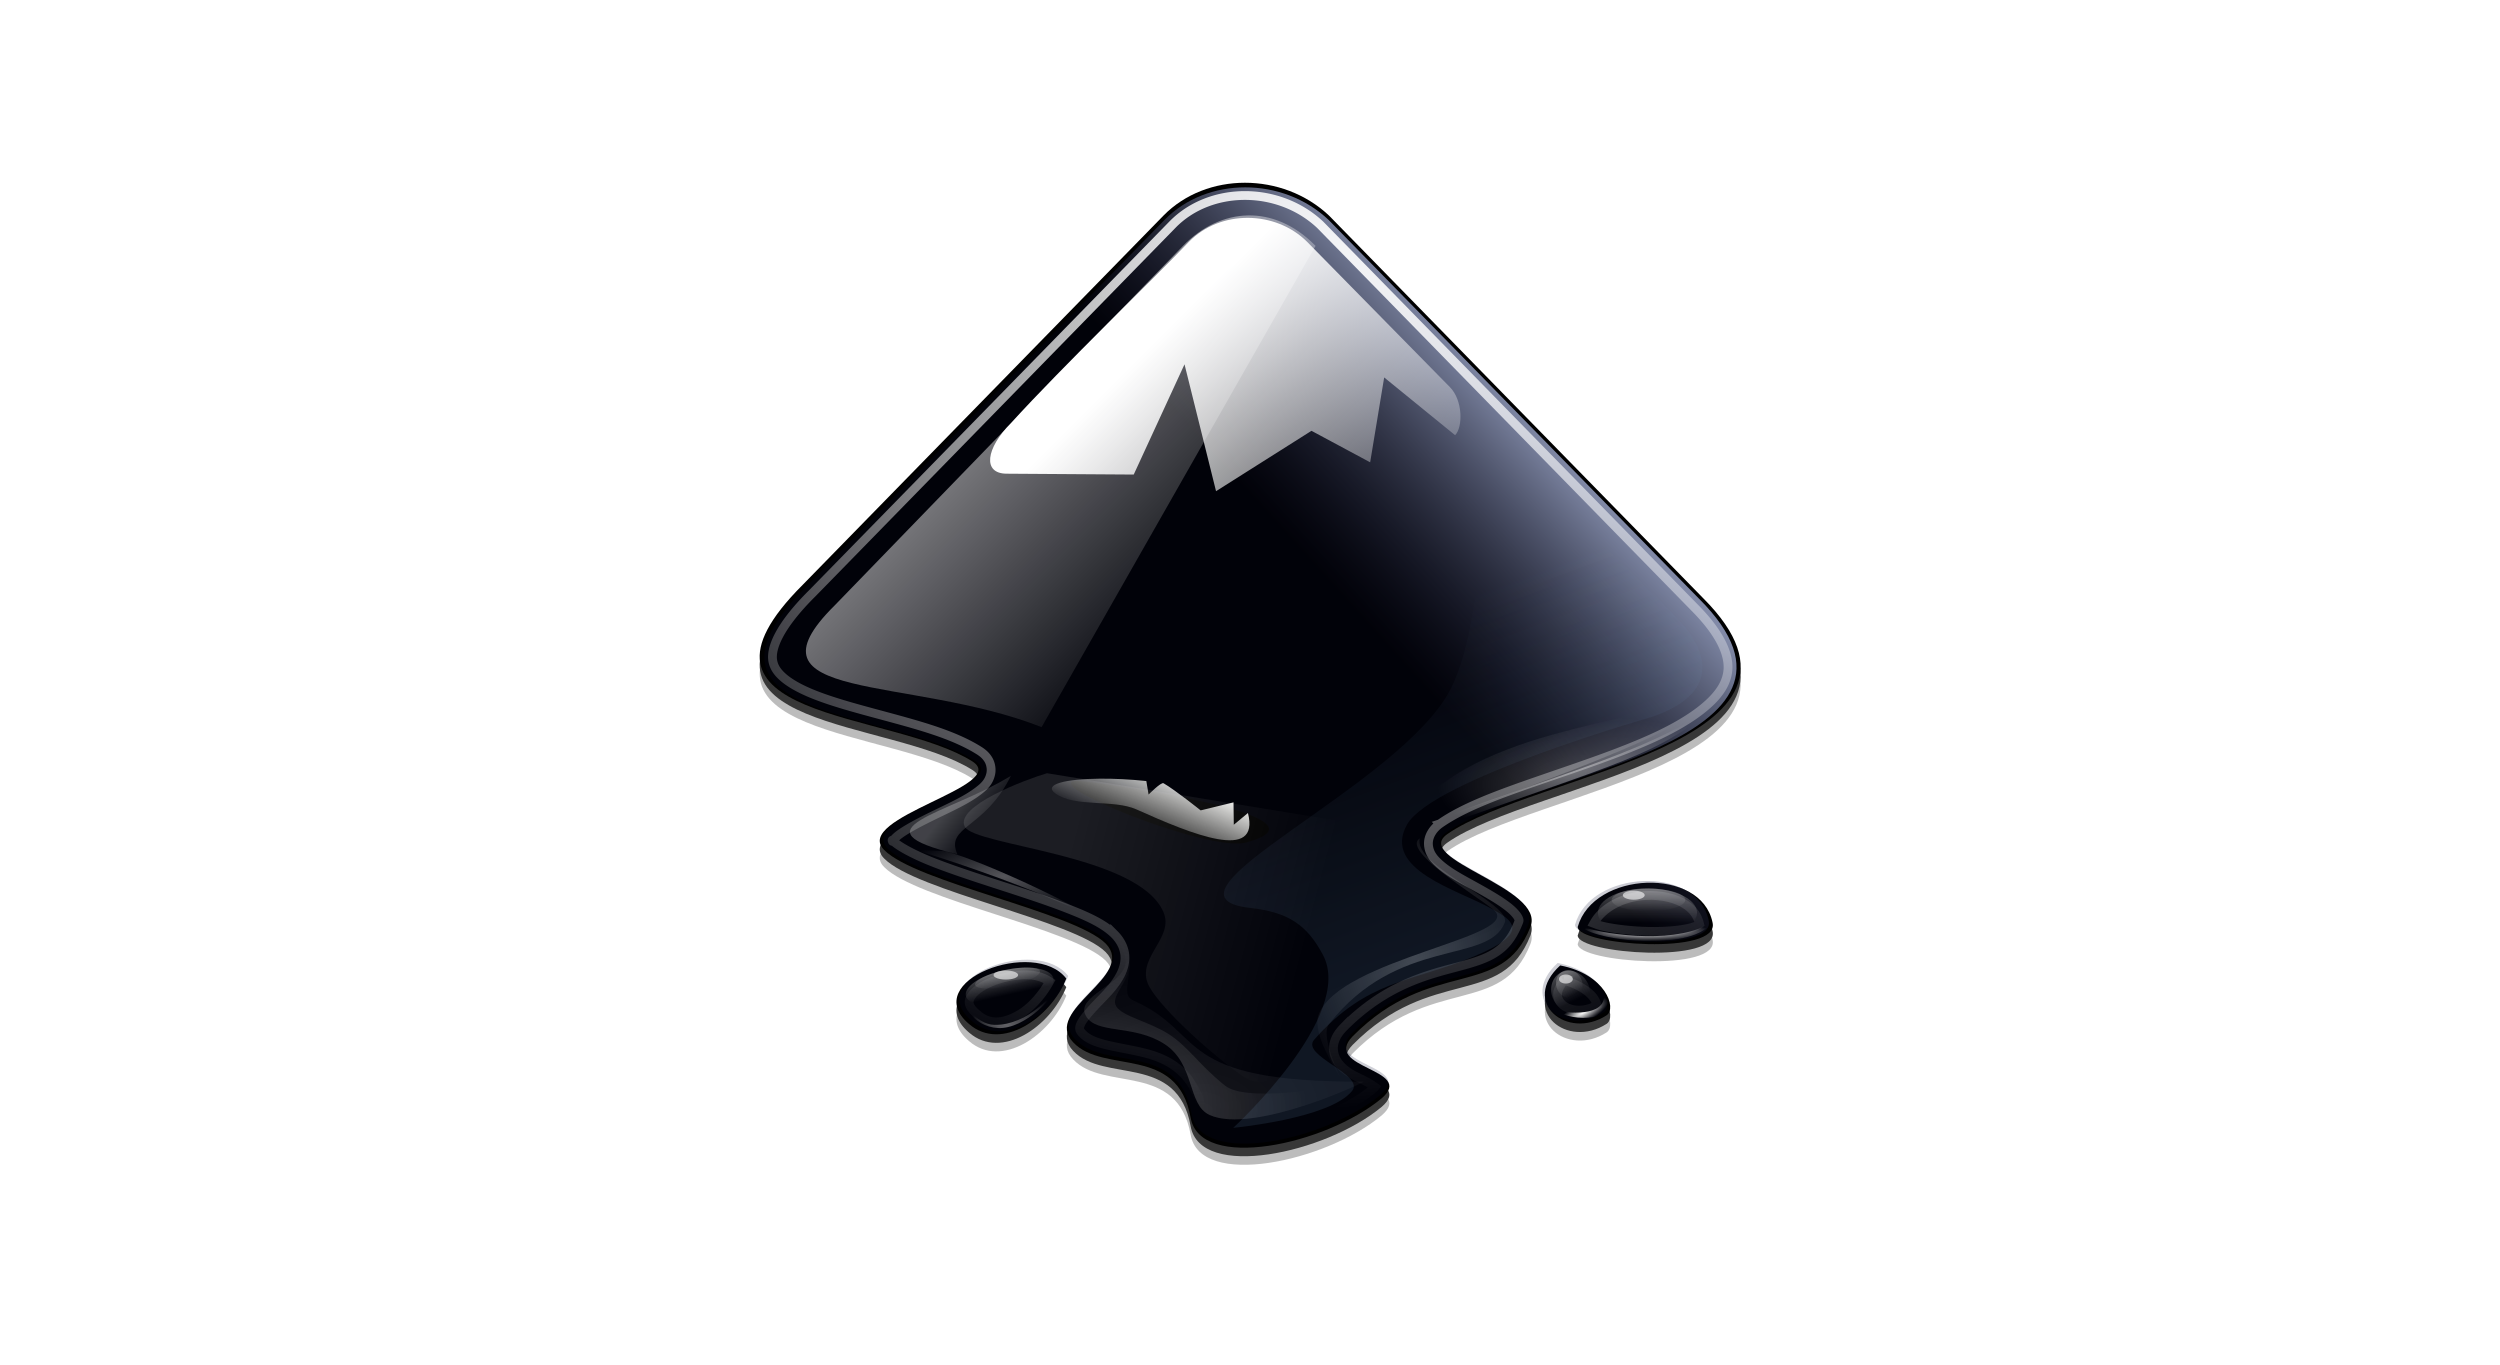 <?xml version="1.0" encoding="UTF-8" standalone="no"?>
<svg
   version="1.0"
   width="95.25mm"
   height="52mm"
   id="svg2"
   sodipodi:version="0.32"
   inkscape:version="1.3.2 (091e20e, 2023-11-25, custom)"
   sodipodi:docname="inkscape.svg"
   inkscape:output_extension="org.inkscape.output.svg.inkscape"
   inkscape:export-filename="inkscape.png"
   inkscape:export-xdpi="199.64999"
   inkscape:export-ydpi="199.64999"
   xmlns:inkscape="http://www.inkscape.org/namespaces/inkscape"
   xmlns:sodipodi="http://sodipodi.sourceforge.net/DTD/sodipodi-0.dtd"
   xmlns:xlink="http://www.w3.org/1999/xlink"
   xmlns="http://www.w3.org/2000/svg"
   xmlns:svg="http://www.w3.org/2000/svg"
   xmlns:rdf="http://www.w3.org/1999/02/22-rdf-syntax-ns#"
   xmlns:cc="http://creativecommons.org/ns#"
   xmlns:dc="http://purl.org/dc/elements/1.1/">
  <title
     id="title7387">Inkscape Logo</title>
  <sodipodi:namedview
     bordercohor="#666666"
     inkscape:window-height="1001"
     inkscape:window-width="1920"
     inkscape:pageshadow="2"
     inkscape:pageopacity="0.0"
     guidetolerance="10.0"
     gridtolerance="10.0"
     objecttolerance="10.0"
     borderopacity="1.0"
     bordercolor="#666666"
     pagecolor="#ffffff"
     id="base"
     inkscape:zoom="1"
     inkscape:cx="189.5"
     inkscape:cy="224.5"
     inkscape:window-x="2391"
     inkscape:window-y="-9"
     inkscape:current-layer="svg2"
     showgrid="false"
     inkscape:window-maximized="1"
     inkscape:showpageshadow="0"
     inkscape:pagecheckerboard="0"
     inkscape:deskcolor="#d1d1d1"
     inkscape:document-units="mm" />
  <defs
     id="defs4">
    <linearGradient
       id="WhiteTransparent"
       gradientUnits="userSpaceOnUse">
      <stop
         style="stop-color:white;stop-opacity:1"
         offset="0"
         id="stop7" />
      <stop
         style="stop-color:white;stop-opacity:0"
         offset="1"
         id="stop9" />
    </linearGradient>
    <linearGradient
       id="BlackTransparent"
       gradientUnits="userSpaceOnUse">
      <stop
         style="stop-color:black;stop-opacity:1"
         offset="0"
         id="stop12" />
      <stop
         style="stop-color:black;stop-opacity:0"
         offset="1"
         id="stop14" />
    </linearGradient>
    <linearGradient
       id="liquidShade"
       xlink:href="#BlackTransparent"
       x1="0"
       y1="128"
       x2="0"
       y2="64"
       gradientUnits="userSpaceOnUse" />
    <linearGradient
       id="liquidSpecular"
       xlink:href="#WhiteTransparent"
       x1="0"
       y1="128"
       x2="0"
       y2="76"
       gradientUnits="userSpaceOnUse" />
    <linearGradient
       id="sideSpecular"
       xlink:href="#WhiteTransparent"
       x1="80"
       y1="20"
       x2="60"
       y2="40"
       gradientUnits="userSpaceOnUse" />
    <linearGradient
       id="IcecapTip"
       xlink:href="#WhiteTransparent"
       x1="60"
       y1="20"
       x2="90"
       y2="50"
       gradientUnits="userSpaceOnUse" />
    <linearGradient
       id="shinySpecular"
       xlink:href="#WhiteTransparent"
       x1="33"
       y1="35"
       x2="58"
       y2="60"
       gradientUnits="userSpaceOnUse" />
    <clipPath
       clipPathUnits="userSpaceOnUse"
       id="clipoutline1">
      <path
         id="outline1"
         d="M 54.1,12.5 12.9,54.7 C -2.7,70.3 23,69 32.3,74.9 36.6,77.7 18.5,81.3 22.2,85 c 3.6,3.7 21.7,7.1 25.3,10.7 3.6,3.7 -7.3,7.6 -3.7,11.3 3.5,3.7 11.9,0.2 13.4,8.6 1.1,6.2 15.4,3.1 21.8,-2.2 4,-3.4 -6.9,-3.4 -3.3,-7.1 9,-9.1 17,-4.1 20.3,-12.5 1.8,-4.5 -13.6,-7.7 -9.5,-10.6 9.8,-6.9 45.8,-10.4 29.2,-27 L 73,12.5 c -5.3,-5 -14,-5 -18.9,0 z m -9.9,64.7 c 0.9,0 30.8,4 19.3,7.1 -4.4,1.2 -24.6,-7.1 -19.3,-7.1 z m 57.2,16.6 c 0,2.1 16.3,3.3 15.4,-0.5 -1.3,-6.4 -13.6,-5.9 -15.4,0.5 z m -69.5,11.1 c 3.7,3.2 9.3,-0.7 11.1,-5.2 -3.6,-4.7 -16.9,0.3 -11.1,5.2 z m 67.5,-6.7 c -4.6,4.2 0.8,8.6 5.3,5.7 1.2,-0.8 -0.1,-4.7 -5.3,-5.7 z" />
    </clipPath>
    <filter
       id="ShadowBlur"
       filterUnits="userSpaceOnUse"
       x="0"
       y="0">
      <feGaussianBlur
         in="SourceAlpha"
         stdDeviation="3"
         result="blur"
         id="feGaussianBlur24" />
    </filter>
    <filter
       color-interpolation-filters="sRGB"
       inkscape:collect="always"
       id="filter6017"
       x="-0.017"
       y="-0.018"
       width="1.035"
       height="1.035">
      <feGaussianBlur
         inkscape:collect="always"
         stdDeviation="0.805"
         id="feGaussianBlur6019" />
    </filter>
    <filter
       color-interpolation-filters="sRGB"
       inkscape:collect="always"
       id="filter6031"
       x="-0.075"
       y="-0.076"
       width="1.15"
       height="1.152">
      <feGaussianBlur
         inkscape:collect="always"
         stdDeviation="3.49"
         id="feGaussianBlur6033" />
    </filter>
    <linearGradient
       inkscape:collect="always"
       xlink:href="#linearGradient5785"
       id="linearGradient9175"
       gradientUnits="userSpaceOnUse"
       x1="82.119"
       y1="20"
       x2="60"
       y2="40" />
    <linearGradient
       gradientUnits="userSpaceOnUse"
       id="linearGradient5785">
      <stop
         id="stop5787"
         offset="0"
         style="stop-color:#c0cdf9;stop-opacity:1" />
      <stop
         id="stop5789"
         offset="1"
         style="stop-color:#07092d;stop-opacity:0.288" />
    </linearGradient>
    <clipPath
       clipPathUnits="userSpaceOnUse"
       id="clipPath9086">
      <use
         id="use9088"
         xlink:href="#outline1"
         class="low-specularity"
         style="fill:#ffffff;fill-opacity:1"
         x="0"
         y="0"
         width="400"
         height="300"
         transform="translate(1.009546e-6)" />
    </clipPath>
    <filter
       color-interpolation-filters="sRGB"
       inkscape:collect="always"
       id="filter8490"
       x="-0.052"
       y="-0.053"
       width="1.104"
       height="1.105">
      <feGaussianBlur
         inkscape:collect="always"
         stdDeviation="2.416"
         id="feGaussianBlur8492" />
    </filter>
    <linearGradient
       gradientUnits="userSpaceOnUse"
       y2="60"
       x2="58"
       y1="35"
       x1="33"
       xlink:href="#WhiteTransparent-4"
       id="shinySpecular-4"
       gradientTransform="matrix(1.009,0,0,1.009,-0.389,-0.383)" />
    <linearGradient
       gradientUnits="userSpaceOnUse"
       id="WhiteTransparent-4">
      <stop
         id="stop7606-4"
         offset="0"
         style="stop-color:white;stop-opacity:1" />
      <stop
         id="stop7608-7"
         offset="1"
         style="stop-color:white;stop-opacity:0" />
    </linearGradient>
    <linearGradient
       gradientUnits="userSpaceOnUse"
       y2="50"
       x2="90"
       y1="20"
       x1="60"
       xlink:href="#WhiteTransparent-4"
       id="IcecapTip-6" />
    <radialGradient
       inkscape:collect="always"
       xlink:href="#linearGradient8568"
       id="radialGradient9177"
       gradientUnits="userSpaceOnUse"
       gradientTransform="matrix(1.57,0,0,1.051,-75.5,-22.096)"
       cx="116.31"
       cy="250.897"
       fx="116.31"
       fy="250.897"
       r="30.6" />
    <linearGradient
       inkscape:collect="always"
       id="linearGradient8568">
      <stop
         style="stop-color:#ffffff;stop-opacity:1;"
         offset="0"
         id="stop8570" />
      <stop
         style="stop-color:#ffffff;stop-opacity:0;"
         offset="1"
         id="stop8572" />
    </linearGradient>
    <radialGradient
       inkscape:collect="always"
       xlink:href="#linearGradient8568"
       id="radialGradient8574"
       cx="132.444"
       cy="251.994"
       fx="132.444"
       fy="251.994"
       r="30.6"
       gradientTransform="matrix(2.003,0,0,1.341,-132.875,-95.166)"
       gradientUnits="userSpaceOnUse" />
    <filter
       color-interpolation-filters="sRGB"
       inkscape:collect="always"
       id="filter8732"
       x="-0.078"
       width="1.156"
       y="-0.114"
       height="1.228">
      <feGaussianBlur
         inkscape:collect="always"
         stdDeviation="1.958"
         id="feGaussianBlur8734" />
    </filter>
    <radialGradient
       inkscape:collect="always"
       xlink:href="#linearGradient8738"
       id="radialGradient8744"
       cx="210.25"
       cy="168.5"
       fx="210.25"
       fy="168.5"
       r="34.25"
       gradientTransform="matrix(1,0,0,0.423,0,97.164)"
       gradientUnits="userSpaceOnUse" />
    <linearGradient
       inkscape:collect="always"
       id="linearGradient8738">
      <stop
         style="stop-color:#ffffff;stop-opacity:1;"
         offset="0"
         id="stop8740" />
      <stop
         style="stop-color:#ffffff;stop-opacity:0;"
         offset="1"
         id="stop8742" />
    </linearGradient>
    <radialGradient
       inkscape:collect="always"
       xlink:href="#linearGradient8738"
       id="radialGradient8768"
       gradientUnits="userSpaceOnUse"
       gradientTransform="matrix(1,0,0,0.423,0,97.164)"
       cx="217.5"
       cy="182.082"
       fx="217.5"
       fy="182.082"
       r="34.25" />
    <filter
       color-interpolation-filters="sRGB"
       inkscape:collect="always"
       id="filter8764"
       x="-0.074"
       width="1.149"
       y="-0.175"
       height="1.351">
      <feGaussianBlur
         inkscape:collect="always"
         stdDeviation="2.12"
         id="feGaussianBlur8766" />
    </filter>
    <linearGradient
       inkscape:collect="always"
       xlink:href="#linearGradient8866"
       id="linearGradient8912"
       x1="231.625"
       y1="195.188"
       x2="231.75"
       y2="201.5"
       gradientUnits="userSpaceOnUse" />
    <linearGradient
       inkscape:collect="always"
       id="linearGradient8866">
      <stop
         style="stop-color:#ffffff;stop-opacity:1;"
         offset="0"
         id="stop8868" />
      <stop
         style="stop-color:#ffffff;stop-opacity:0;"
         offset="1"
         id="stop8870" />
    </linearGradient>
    <linearGradient
       inkscape:collect="always"
       xlink:href="#linearGradient8866"
       id="linearGradient8910"
       x1="231.376"
       y1="195.621"
       x2="231.376"
       y2="200.071"
       gradientUnits="userSpaceOnUse" />
    <filter
       color-interpolation-filters="sRGB"
       inkscape:collect="always"
       id="filter8906"
       x="-0.096"
       width="1.192"
       y="-0.317"
       height="1.634">
      <feGaussianBlur
         inkscape:collect="always"
         stdDeviation="0.565"
         id="feGaussianBlur8908" />
    </filter>
    <radialGradient
       inkscape:collect="always"
       xlink:href="#linearGradient8916"
       id="radialGradient8922"
       cx="228.219"
       cy="204.832"
       fx="228.219"
       fy="204.832"
       r="14.094"
       gradientTransform="matrix(1,0,0,0.148,0,174.569)"
       gradientUnits="userSpaceOnUse" />
    <linearGradient
       inkscape:collect="always"
       id="linearGradient8916">
      <stop
         style="stop-color:#ffffff;stop-opacity:1;"
         offset="0"
         id="stop8918" />
      <stop
         style="stop-color:#ffffff;stop-opacity:0;"
         offset="1"
         id="stop8920" />
    </linearGradient>
    <filter
       color-interpolation-filters="sRGB"
       inkscape:collect="always"
       id="filter8980"
       x="-0.078"
       width="1.155"
       y="-0.473"
       height="1.946">
      <feGaussianBlur
         inkscape:collect="always"
         stdDeviation="0.821"
         id="feGaussianBlur8982" />
    </filter>
    <linearGradient
       inkscape:collect="always"
       xlink:href="#linearGradient8866"
       id="linearGradient8990"
       gradientUnits="userSpaceOnUse"
       x1="231.625"
       y1="195.188"
       x2="231.75"
       y2="201.5" />
    <linearGradient
       inkscape:collect="always"
       xlink:href="#linearGradient8866"
       id="linearGradient8992"
       gradientUnits="userSpaceOnUse"
       x1="231.376"
       y1="195.621"
       x2="231.376"
       y2="200.071" />
    <radialGradient
       inkscape:collect="always"
       xlink:href="#linearGradient8916"
       id="radialGradient8994"
       gradientUnits="userSpaceOnUse"
       gradientTransform="matrix(1,0,0,0.148,0,174.569)"
       cx="228.219"
       cy="204.832"
       fx="228.219"
       fy="204.832"
       r="14.094" />
    <radialGradient
       inkscape:collect="always"
       xlink:href="#linearGradient8998"
       id="radialGradient9004"
       cx="89.875"
       cy="187.869"
       fx="89.875"
       fy="187.869"
       r="22.75"
       gradientTransform="matrix(1,0,0,0.407,0,115.76)"
       gradientUnits="userSpaceOnUse" />
    <linearGradient
       inkscape:collect="always"
       id="linearGradient8998">
      <stop
         style="stop-color:#ffffff;stop-opacity:0.33"
         offset="0"
         id="stop9000" />
      <stop
         style="stop-color:#ffffff;stop-opacity:0;"
         offset="1"
         id="stop9002" />
    </linearGradient>
    <linearGradient
       inkscape:collect="always"
       xlink:href="#linearGradient8866"
       id="linearGradient9023"
       gradientUnits="userSpaceOnUse"
       x1="231.625"
       y1="195.188"
       x2="231.75"
       y2="201.5" />
    <linearGradient
       inkscape:collect="always"
       xlink:href="#linearGradient8866"
       id="linearGradient9025"
       gradientUnits="userSpaceOnUse"
       x1="231.376"
       y1="195.621"
       x2="231.376"
       y2="200.071" />
    <radialGradient
       inkscape:collect="always"
       xlink:href="#linearGradient9040"
       id="radialGradient9046"
       cx="90.281"
       cy="230.836"
       fx="90.281"
       fy="230.836"
       r="10.469"
       gradientTransform="matrix(1.185,-0.328,0.123,0.443,-45.068,152.922)"
       gradientUnits="userSpaceOnUse" />
    <linearGradient
       inkscape:collect="always"
       id="linearGradient9040">
      <stop
         style="stop-color:#ffffff;stop-opacity:1;"
         offset="0"
         id="stop9042" />
      <stop
         style="stop-color:#ffffff;stop-opacity:0;"
         offset="1"
         id="stop9044" />
    </linearGradient>
    <filter
       color-interpolation-filters="sRGB"
       inkscape:collect="always"
       id="filter9068"
       x="-0.076"
       width="1.152"
       y="-0.166"
       height="1.331">
      <feGaussianBlur
         inkscape:collect="always"
         stdDeviation="0.665"
         id="feGaussianBlur9070" />
    </filter>
    <radialGradient
       inkscape:collect="always"
       xlink:href="#linearGradient9286"
       id="radialGradient11553"
       gradientUnits="userSpaceOnUse"
       gradientTransform="matrix(1.722,0,0,1.695,-49.395,-14.078)"
       cx="68.4"
       cy="21.226"
       fx="68.4"
       fy="21.226"
       r="54.783" />
    <linearGradient
       inkscape:collect="always"
       id="linearGradient9286">
      <stop
         style="stop-color:#ffffff;stop-opacity:1;"
         offset="0"
         id="stop9288" />
      <stop
         style="stop-color:#ffffff;stop-opacity:0;"
         offset="1"
         id="stop9290" />
    </linearGradient>
    <filter
       color-interpolation-filters="sRGB"
       inkscape:collect="always"
       id="filter9298"
       x="-0.012"
       y="-0.012"
       width="1.024"
       height="1.024">
      <feGaussianBlur
         inkscape:collect="always"
         stdDeviation="0.326"
         id="feGaussianBlur9300" />
    </filter>
    <linearGradient
       inkscape:collect="always"
       xlink:href="#linearGradient5899-3"
       id="linearGradient5905"
       x1="95.5"
       y1="208.164"
       x2="153.5"
       y2="223.5"
       gradientUnits="userSpaceOnUse" />
    <linearGradient
       inkscape:collect="always"
       id="linearGradient5899-3">
      <stop
         style="stop-color:#ffffff;stop-opacity:1;"
         offset="0"
         id="stop5901-1" />
      <stop
         style="stop-color:#ffffff;stop-opacity:0;"
         offset="1"
         id="stop5903-7" />
    </linearGradient>
    <filter
       color-interpolation-filters="sRGB"
       inkscape:collect="always"
       id="filter5983-5"
       x="-0.083"
       width="1.165"
       y="-0.122"
       height="1.245">
      <feGaussianBlur
         inkscape:collect="always"
         stdDeviation="3.687"
         id="feGaussianBlur5985-9" />
    </filter>
    <linearGradient
       inkscape:collect="always"
       xlink:href="#linearGradient5793-6"
       id="linearGradient5801"
       x1="57.225"
       y1="76.246"
       x2="53.632"
       y2="84.48"
       gradientUnits="userSpaceOnUse"
       gradientTransform="matrix(0.885,0,0,0.885,5.177,9.229)" />
    <linearGradient
       inkscape:collect="always"
       id="linearGradient5793-6">
      <stop
         style="stop-color:#eeeeec;stop-opacity:1;"
         offset="0"
         id="stop5795-2" />
      <stop
         style="stop-color:#eeeeec;stop-opacity:0;"
         offset="1"
         id="stop5797-1" />
    </linearGradient>
    <radialGradient
       inkscape:collect="always"
       xlink:href="#linearGradient5805"
       id="radialGradient5811"
       cx="181.227"
       cy="214.551"
       fx="181.227"
       fy="214.551"
       r="22.466"
       gradientTransform="matrix(1.352,0,0,1.718,-63.706,-153.956)"
       gradientUnits="userSpaceOnUse" />
    <linearGradient
       inkscape:collect="always"
       id="linearGradient5805">
      <stop
         style="stop-color:#ffffff;stop-opacity:1;"
         offset="0"
         id="stop5807" />
      <stop
         style="stop-color:#ffffff;stop-opacity:0;"
         offset="1"
         id="stop5809" />
    </linearGradient>
    <filter
       color-interpolation-filters="sRGB"
       inkscape:collect="always"
       id="filter5845"
       x="-0.068"
       y="-0.053"
       width="1.136"
       height="1.107">
      <feGaussianBlur
         inkscape:collect="always"
         stdDeviation="1.241"
         id="feGaussianBlur5847" />
    </filter>
    <linearGradient
       inkscape:collect="always"
       xlink:href="#WhiteTransparent-4"
       id="linearGradient5822"
       gradientUnits="userSpaceOnUse"
       gradientTransform="matrix(0.493,0,0,0.493,-6,-9.723)"
       x1="73.712"
       y1="180.476"
       x2="82.754"
       y2="187.66" />
    <linearGradient
       inkscape:collect="always"
       id="linearGradient10981-3">
      <stop
         style="stop-color:#729fcf;stop-opacity:1;"
         offset="0"
         id="stop10983-2" />
      <stop
         style="stop-color:#729fcf;stop-opacity:0;"
         offset="1"
         id="stop10985-3" />
    </linearGradient>
    <filter
       color-interpolation-filters="sRGB"
       inkscape:collect="always"
       id="filter10997-7"
       x="-0.059"
       y="-0.04"
       width="1.119"
       height="1.081">
      <feGaussianBlur
         inkscape:collect="always"
         stdDeviation="2.77"
         id="feGaussianBlur10999-0" />
    </filter>
    <linearGradient
       y2="144.5"
       x2="153.701"
       y1="217.5"
       x1="180.813"
       gradientTransform="translate(-130.166,-83.353)"
       gradientUnits="userSpaceOnUse"
       id="linearGradient1030"
       xlink:href="#linearGradient10981-3"
       inkscape:collect="always" />
  </defs>
  <style
     type="text/css"
     id="style26">
	.specularity {opacity:0.5;}
	.low-specularity {opacity:0.25;}
	.full-specularity {opacity:1;}
	.black {fill:#000000;}
	.white {fill:#ffffff;}
	.outline-big {stroke-width:16;stroke:none;opacity:0.1;fill:none;}
	.outline-small {stroke-width:8;stroke:none;opacity:0.2;fill:none;}
	.stroke-highlight {fill:none;stroke:none;opacity:0.2;}
       	.base-shadow 	{fill:black;opacity:75;}
	</style>
  <rect
     style="fill:#ffffff;fill-rule:evenodd;stroke-width:0.963"
     id="rect2"
     width="360"
     height="196.535"
     x="0"
     y="0" />
  <!-- Copyright License -->
  <g
     style="display:inline;enable-background:new"
     transform="matrix(1.261,0,0,1.26,99.324,15.291)"
     id="g9139">
    <g
       style="opacity:0.783"
       transform="translate(3.68968e-7,0.488)"
       id="g6035">
      <path
         inkscape:connector-curvature="0"
         sodipodi:nodetypes="ccccccccccccccccccccccc"
         style="fill:#000000;fill-opacity:1;filter:url(#filter6017)"
         d="m 54.1,12.988 -41.2,42.2 c -15.6,15.6 10.1,14.3 19.4,20.2 4.3,2.8 -13.8,6.4 -10.1,10.1 3.6,3.7 21.7,7.1 25.3,10.7 3.6,3.7 -7.3,7.6 -3.7,11.3 3.5,3.7 11.9,0.2 13.4,8.6 1.1,6.2 15.4,3.1 21.8,-2.2 4,-3.4 -6.9,-3.4 -3.3,-7.1 9,-9.1 17,-4.1 20.3,-12.5 1.8,-4.5 -13.6,-7.7 -9.5,-10.6 9.8,-6.9 45.8,-10.4 29.2,-27 l -42.7,-43.7 c -5.3,-5 -14,-5 -18.9,0 z m 47.3,81.3 c 0,2.1 16.3,3.3 15.4,-0.5 -1.3,-6.4 -13.6,-5.9 -15.4,0.5 z M 31.9,105.388 c 3.7,3.2 9.3,-0.7 11.1,-5.2 -3.6,-4.7 -16.9,0.3 -11.1,5.2 z m 67.5,-6.7 c -4.6,4.2 0.8,8.6 5.3,5.7 1.2,-0.8 -0.1,-4.7 -5.3,-5.7 z"
         id="path5987" />
      <path
         inkscape:connector-curvature="0"
         id="path6021"
         d="m 54.1,13.965 -41.2,42.2 c -15.6,15.6 10.1,14.3 19.4,20.2 4.3,2.8 -13.8,6.4 -10.1,10.1 3.6,3.7 21.7,7.1 25.3,10.7 3.6,3.7 -7.3,7.6 -3.7,11.3 3.5,3.7 11.9,0.2 13.4,8.6 1.1,6.2 15.4,3.1 21.8,-2.2 4,-3.4 -6.9,-3.4 -3.3,-7.1 9,-9.1 17,-4.1 20.3,-12.5 1.8,-4.5 -13.6,-7.7 -9.5,-10.6 9.8,-6.9 45.8,-10.4 29.2,-27 l -42.7,-43.7 c -5.3,-5 -14,-5 -18.9,0 z m 47.3,81.3 c 0,2.1 16.3,3.3 15.4,-0.5 -1.3,-6.4 -13.6,-5.9 -15.4,0.5 z M 31.9,106.365 c 3.7,3.2 9.3,-0.7 11.1,-5.2 -3.6,-4.7 -16.9,0.3 -11.1,5.2 z m 67.5,-6.7 c -4.6,4.2 0.8,8.6 5.3,5.7 1.2,-0.8 -0.1,-4.7 -5.3,-5.7 z"
         style="opacity:0.576;fill:#000000;fill-opacity:1;filter:url(#filter6031)"
         sodipodi:nodetypes="ccccccccccccccccccccccc" />
    </g>
    <path
       inkscape:connector-curvature="0"
       sodipodi:nodetypes="ccccccccccccccccccccccc"
       style="fill:#000000;fill-opacity:1"
       d="M 54.1,12.5 12.9,54.7 C -2.7,70.3 23,69 32.3,74.9 36.6,77.7 18.5,81.3 22.2,85 c 3.6,3.7 21.7,7.1 25.3,10.7 3.6,3.7 -7.3,7.6 -3.7,11.3 3.5,3.7 11.9,0.2 13.4,8.6 1.1,6.2 15.4,3.1 21.8,-2.2 4,-3.4 -6.9,-3.4 -3.3,-7.1 9,-9.1 17,-4.1 20.3,-12.5 1.8,-4.5 -13.6,-7.7 -9.5,-10.6 9.8,-6.9 45.8,-10.4 29.2,-27 L 73,12.5 c -5.3,-5 -14,-5 -18.9,0 z m 47.3,81.3 c 0,2.1 16.3,3.3 15.4,-0.5 -1.3,-6.4 -13.6,-5.9 -15.4,0.5 z m -69.5,11.1 c 3.7,3.2 9.3,-0.7 11.1,-5.2 -3.6,-4.7 -16.9,0.3 -11.1,5.2 z m 67.5,-6.7 c -4.6,4.2 0.8,8.6 5.3,5.7 1.2,-0.8 -0.1,-4.7 -5.3,-5.7 z"
       id="use7631" />
    <path
       inkscape:connector-curvature="0"
       sodipodi:nodetypes="ccccccccccccccccccccccc"
       style="fill:none"
       d="M 54.1,12.5 12.9,54.7 C -2.7,70.3 23,69 32.3,74.9 36.6,77.7 18.5,81.3 22.2,85 c 3.6,3.7 21.7,7.1 25.3,10.7 3.6,3.7 -7.3,7.6 -3.7,11.3 3.5,3.7 11.9,0.2 13.4,8.6 1.1,6.2 15.4,3.1 21.8,-2.2 4,-3.4 -6.9,-3.4 -3.3,-7.1 9,-9.1 17,-4.1 20.3,-12.5 1.8,-4.5 -13.6,-7.7 -9.5,-10.6 9.8,-6.9 45.8,-10.4 29.2,-27 L 73,12.5 c -5.3,-5 -14,-5 -18.9,0 z m 47.3,81.3 c 0,2.1 16.3,3.3 15.4,-0.5 -1.3,-6.4 -13.6,-5.9 -15.4,0.5 z m -69.5,11.1 c 3.7,3.2 9.3,-0.7 11.1,-5.2 -3.6,-4.7 -16.9,0.3 -11.1,5.2 z m 67.5,-6.7 c -4.6,4.2 0.8,8.6 5.3,5.7 1.2,-0.8 -0.1,-4.7 -5.3,-5.7 z"
       id="use7639" />
    <use
       inkscape:label="blue_cast"
       id="use7641"
       xlink:href="#outline1"
       class="low-specularity"
       style="opacity:0.67;fill:url(#linearGradient9175);filter:url(#filter8490)"
       x="0"
       y="0"
       width="400"
       height="300"
       transform="matrix(0.991,0,0,0.991,0.605,0.604)"
       clip-path="url(#clipPath9086)" />
    <path
       inkscape:connector-curvature="0"
       id="path7643"
       d="m 16.565,57.039 c -11.202,11.101 8.477,7.973 23.615,13.927 l 31.285,-55.001 c -4.743,-4.844 -10.798,-4.44 -15.138,0 z"
       style="opacity:0.505;fill:url(#shinySpecular-4);stroke:none"
       class="specularity" />
    <path
       inkscape:connector-curvature="0"
       d="m 70.5,15.5 16.3,16.6 c 1.5,1.5 1.5,4.6 0.6,5.5 L 79.3,31 77.7,40.7 71,37.1 60.1,44 56.5,29.5 50.7,42.1 36.2,42 c -2.8,0 -2.4,-2.9 0.5,-5.8 5.7,-6.3 16.8,-17 20.3,-20.7 3.6,-3.7 9.9,-3.6 13.5,0 z"
       style="fill:url(#IcecapTip-6)"
       class="full-specularity"
       id="icecap-7" />
    <path
       inkscape:connector-curvature="0"
       style="opacity:0.217;fill:url(#radialGradient9177);fill-opacity:1;fill-rule:evenodd;stroke:none"
       d="m 113,203.5 c 0,0 3.341,5.101 3,7.5 -0.668,4.709 -10.809,7.058 -8.562,11.25 2.22,4.141 10.221,1.794 16.938,6.125 6.688,4.312 4.889,13.101 9.75,15.312 9.479,4.312 34.375,-7.438 33.125,-7.188 -1.25,0.25 -24.57,5.095 -29.82,0.845 -5.986,-4.846 -7.702,-8.23 -12.117,-11.095 -4.138,-2.685 -9.95,-3.78 -11.303,-5.979 -1.353,-2.198 2.709,-5.035 2.99,-9.271 0.169,-2.544 -4,-7.5 -4,-7.5 z"
       id="path8566"
       transform="matrix(0.53,0,0,0.53,-11.722,-13.864)"
       sodipodi:nodetypes="csszsszszsc" />
    <path
       inkscape:connector-curvature="0"
       sodipodi:nodetypes="csszscssc"
       transform="matrix(0.53,0,0,0.53,-11.722,-13.864)"
       id="path8718"
       d="m 113,203.5 c 0,0 3.341,5.101 3,7.5 -0.668,4.709 -10.809,7.058 -8.562,11.25 2.22,4.141 10.221,1.794 16.938,6.125 6.688,4.312 4.889,13.101 9.75,15.312 9.479,4.312 34.375,-7.438 33.125,-7.188 -41.34,0.157 -33.625,-10.495 -49.562,-17.5 -2.303,-1.012 -0.968,-3.763 -0.688,-8 0.169,-2.544 -4,-7.5 -4,-7.5 z"
       style="opacity:0.276;fill:url(#radialGradient8574);fill-opacity:1;fill-rule:evenodd;stroke:none;filter:url(#filter8732)" />
    <path
       inkscape:connector-curvature="0"
       style="opacity:0.453;fill:url(#radialGradient8744);fill-opacity:1;fill-rule:evenodd;stroke:none"
       d="M 183.25,181.75 C 220.354,168.095 232.274,166.219 244.5,154 230.339,165.954 200.401,172.366 176,183 Z"
       id="path8736"
       transform="matrix(0.53,0,0,0.53,-11.722,-13.864)"
       sodipodi:nodetypes="cccc" />
    <path
       inkscape:connector-curvature="0"
       sodipodi:nodetypes="cccc"
       transform="matrix(0.53,0,0,0.53,-11.722,-14.791)"
       id="path8746"
       d="m 183.25,181.75 c 61.104,-21.655 50.774,-21.531 61.25,-27.75 -19.428,7.437 -55.734,8.23 -68.5,29 z"
       style="opacity:0.512;fill:url(#radialGradient8768);fill-opacity:1;fill-rule:evenodd;stroke:none;filter:url(#filter8764)" />
    <ellipse
       style="display:inline;overflow:visible;visibility:visible;opacity:0.286;fill:url(#linearGradient8912);fill-opacity:1;fill-rule:nonzero;stroke:none;stroke-width:1;marker:none;enable-background:accumulate"
       id="path8864"
       transform="matrix(0.53,0,0,0.53,-12.384,-14.791)"
       cx="229.938"
       cy="199.062"
       rx="7.938"
       ry="2.438" />
    <ellipse
       transform="matrix(0.713,0,0,1.141,-54.578,-134.955)"
       id="path8874"
       style="display:inline;overflow:visible;visibility:visible;opacity:0.621;fill:url(#linearGradient8910);fill-opacity:1;fill-rule:nonzero;stroke:none;stroke-width:1;marker:none;filter:url(#filter8906);enable-background:accumulate"
       cx="229.938"
       cy="199.062"
       rx="7.938"
       ry="2.438" />
    <path
       inkscape:connector-curvature="0"
       style="fill:url(#radialGradient8922);fill-opacity:1;fill-rule:evenodd;stroke:none;filter:url(#filter8980)"
       d="m 214.125,203.75 c 3.769,3.484 24.756,5.272 28.188,-1 -6.737,4.784 -21.717,3.103 -28.188,1 z"
       id="path8914"
       transform="matrix(0.53,0,0,0.53,-11.722,-14.239)"
       sodipodi:nodetypes="ccc" />
    <ellipse
       transform="matrix(0.204,-0.104,0.24,0.472,5.755,30.287)"
       id="path8984"
       style="display:inline;overflow:visible;visibility:visible;opacity:0.286;fill:url(#linearGradient8990);fill-opacity:1;fill-rule:nonzero;stroke:none;stroke-width:1;marker:none;enable-background:accumulate"
       cx="229.938"
       cy="199.062"
       rx="6.508"
       ry="3.082" />
    <ellipse
       style="display:inline;overflow:visible;visibility:visible;opacity:0.621;fill:url(#linearGradient8992);fill-opacity:1;fill-rule:nonzero;stroke:none;stroke-width:1;marker:none;filter:url(#filter8906);enable-background:accumulate"
       id="path8986"
       transform="matrix(0.275,-0.139,0.516,1.017,-65.353,-69.301)"
       cx="229.938"
       cy="199.062"
       rx="7.056"
       ry="2.14" />
    <path
       inkscape:connector-curvature="0"
       sodipodi:nodetypes="ccc"
       transform="matrix(0.204,-0.104,0.24,0.472,6.26,30.65)"
       id="path8988"
       d="m 217.058,201.94 c 3.769,3.484 26.971,8.911 25.255,0.81 -3.317,5.323 -18.784,1.293 -25.255,-0.81 z"
       style="fill:url(#radialGradient8994);fill-opacity:1;fill-rule:evenodd;stroke:none;filter:url(#filter8980)" />
    <path
       inkscape:connector-curvature="0"
       style="fill:url(#radialGradient9004);fill-opacity:1;fill-rule:evenodd;stroke:none"
       d="m 68.25,186 c 0,-0.621 38.846,11.838 45.5,18.5 -5.471,-5.338 -33.16,-17.616 -37.375,-17.75 -4.215,-0.134 -7.625,-0.5 -8.125,-0.75 z"
       id="path8996"
       transform="matrix(0.53,0,0,0.53,-11.722,-13.864)"
       sodipodi:nodetypes="cczc" />
    <g
       id="g9018"
       transform="matrix(0.879,-0.193,0.234,0.696,-20.21,36.726)">
      <ellipse
         style="display:inline;overflow:visible;visibility:visible;opacity:0.286;fill:url(#linearGradient9023);fill-opacity:1;fill-rule:nonzero;stroke:none;stroke-width:1;marker:none;enable-background:accumulate"
         id="path9006"
         transform="matrix(0.53,0,0,0.53,-84.416,-4.728)"
         cx="229.938"
         cy="199.062"
         rx="7.938"
         ry="2.438" />
      <ellipse
         transform="matrix(0.713,0,0,1.141,-126.61,-124.892)"
         id="path9008"
         style="display:inline;overflow:visible;visibility:visible;opacity:0.621;fill:url(#linearGradient9025);fill-opacity:1;fill-rule:nonzero;stroke:none;stroke-width:1;marker:none;filter:url(#filter8906);enable-background:accumulate"
         cx="229.938"
         cy="199.062"
         rx="7.938"
         ry="2.438" />
    </g>
    <path
       inkscape:connector-curvature="0"
       style="opacity:0.616;fill:url(#radialGradient9046);fill-opacity:1;fill-rule:evenodd;stroke:none;filter:url(#filter9068)"
       d="m 80.5,220.062 c 0,0 2.103,5.651 7.875,5.938 5.839,0.29 12.503,-7.007 13.062,-9.625 -1,2.25 -6.59,9.033 -13.812,8.938 -4.1,-0.054 -7.125,-5.25 -7.125,-5.25 z"
       id="path9038"
       transform="matrix(0.53,0,0,0.53,-11.623,-14.427)"
       sodipodi:nodetypes="czczc" />
    <path
       inkscape:label="top_inner_highlight"
       d="m 63.4,10.207 c -3.097,0 -6.11,1.12 -8.258,3.311 L 13.943,55.717 a 1.457,1.457 0 0 1 -0.014,0.012 c -3.766,3.766 -4.683,6.247 -4.451,7.639 0.116,0.696 0.481,1.29 1.209,1.924 0.728,0.633 1.814,1.248 3.139,1.803 2.649,1.11 6.211,1.99 9.711,2.949 3.5,0.959 6.941,1.976 9.543,3.627 a 1.457,1.457 0 0 1 0.016,0.01 c 0.397,0.258 0.759,0.573 1.021,1.027 0.262,0.454 0.363,1.064 0.26,1.57 -0.207,1.013 -0.841,1.535 -1.477,2.02 -1.271,0.97 -3.034,1.773 -4.789,2.625 -1.755,0.852 -3.492,1.749 -4.371,2.463 -0.44,0.357 -0.6,0.66 -0.594,0.639 0.006,-0.022 -0.129,-0.264 0.082,-0.053 a 1.457,1.457 0 0 1 0.014,0.014 c 0.552,0.568 2.265,1.52 4.459,2.389 2.194,0.869 4.886,1.748 7.598,2.629 2.712,0.881 5.443,1.763 7.766,2.67 2.323,0.907 4.214,1.748 5.465,2.998 a 1.457,1.457 0 0 1 0.014,0.014 c 0.623,0.64 1.038,1.432 1.131,2.246 0.093,0.814 -0.118,1.573 -0.43,2.213 -0.623,1.28 -1.631,2.267 -2.543,3.217 -0.912,0.95 -1.73,1.863 -2.025,2.471 -0.148,0.304 -0.168,0.486 -0.154,0.607 0.014,0.122 0.045,0.262 0.322,0.547 A 1.457,1.457 0 0 1 44.859,106 c 1.193,1.261 3.786,1.432 6.723,2.119 1.469,0.344 3.02,0.873 4.336,2.012 1.316,1.138 2.295,2.864 2.715,5.213 a 1.457,1.457 0 0 1 0,0.002 c 0.177,0.995 0.706,1.486 1.971,1.881 1.265,0.395 3.18,0.455 5.297,0.145 4.231,-0.621 9.266,-2.691 12.164,-5.088 0.164,-0.142 0.124,-0.113 0.18,-0.186 -0.196,-0.141 -0.645,-0.457 -1.396,-0.832 -0.89,-0.445 -1.929,-0.853 -2.732,-1.869 -0.402,-0.508 -0.702,-1.3 -0.584,-2.084 0.118,-0.784 0.547,-1.433 1.125,-2.027 a 1.457,1.457 0 0 1 0.008,-0.008 c 4.746,-4.798 9.437,-5.966 12.949,-6.896 1.756,-0.465 3.197,-0.893 4.311,-1.596 1.113,-0.702 1.987,-1.65 2.721,-3.518 a 1.457,1.457 0 0 1 0.004,-0.008 c 0.081,-0.202 0.078,-0.24 -0.031,-0.479 -0.109,-0.238 -0.403,-0.619 -0.873,-1.027 -0.941,-0.817 -2.51,-1.72 -4.062,-2.58 -1.552,-0.86 -3.068,-1.643 -4.164,-2.66 -0.548,-0.508 -1.1,-1.139 -1.166,-2.113 -0.066,-0.974 0.567,-1.868 1.307,-2.391 a 1.457,1.457 0 0 1 0.004,-0.002 c 2.746,-1.933 6.881,-3.417 11.393,-4.98 4.511,-1.564 9.375,-3.161 13.328,-5.01 3.953,-1.849 6.872,-3.996 7.797,-6.143 0.462,-1.073 0.54,-2.155 0.057,-3.559 -0.484,-1.404 -1.594,-3.115 -3.566,-5.088 a 1.457,1.457 0 0 1 -0.012,-0.012 L 72,13.559 l -0.002,-0.002 c -2.36,-2.226 -5.5,-3.35 -8.598,-3.35 z m 45.939,79.998 c -2.64,0.095 -5.066,1.305 -6.1,3.189 0.293,0.11 0.552,0.221 1.02,0.328 1.375,0.316 3.32,0.542 5.211,0.584 1.891,0.042 3.761,-0.114 4.914,-0.434 0.52,-0.144 0.807,-0.316 0.932,-0.406 -0.26,-1.08 -0.893,-1.846 -1.922,-2.414 -1.073,-0.593 -2.547,-0.902 -4.055,-0.848 z m -70.51,9.088 c -2.09,-0.145 -4.721,0.673 -6.004,1.705 -0.642,0.516 -0.888,0.993 -0.912,1.311 -0.024,0.318 0.065,0.752 0.926,1.479 a 1.457,1.457 0 0 1 0.014,0.012 c 1.354,1.171 2.868,1.06 4.611,0.109 1.465,-0.798 2.766,-2.299 3.633,-3.875 -0.589,-0.382 -1.309,-0.674 -2.268,-0.74 z m 61.033,0.611 c -0.462,0.579 -0.728,1.099 -0.756,1.473 -0.037,0.508 0.134,0.904 0.529,1.277 0.74,0.698 2.327,0.986 3.957,0.109 -0.036,-0.189 -0.098,-0.457 -0.344,-0.814 -0.502,-0.73 -1.654,-1.538 -3.387,-2.045 z"
       inkscape:href="#use7639"
       id="87235"
       style="fill:none;stroke:url(#radialGradient11553);stroke-width:1.004;stroke-miterlimit:4;stroke-dasharray:none;stroke-opacity:1;filter:url(#filter9298)"
       xlink:href="#use7639"
       inkscape:original="M 63.400391 8.75 C 59.950391 8.75 56.549609 10 54.099609 12.5 L 12.900391 54.699219 C -2.6996094 70.299219 23.000781 69.000391 32.300781 74.900391 C 36.600781 77.700391 18.499219 81.3 22.199219 85 C 25.799219 88.7 43.9 92.099219 47.5 95.699219 C 51.1 99.399219 40.200781 103.3 43.800781 107 C 47.300781 110.7 55.699219 107.19961 57.199219 115.59961 C 58.299219 121.79961 72.6 118.70039 79 113.40039 C 83 110.00039 72.099219 110.00078 75.699219 106.30078 C 84.699219 97.200781 92.7 102.20078 96 93.800781 C 97.8 89.300781 82.4 86.099219 86.5 83.199219 C 96.3 76.299219 132.29922 72.799219 115.69922 56.199219 L 73 12.5 C 70.35 10 66.850391 8.75 63.400391 8.75 z M 109.28711 88.75 C 105.82461 88.875 102.30039 90.600781 101.40039 93.800781 C 101.40039 95.900781 117.70078 97.100781 116.80078 93.300781 C 116.15078 90.100781 112.74961 88.625 109.28711 88.75 z M 38.931641 97.839844 C 33.944141 97.492969 27.550391 101.22539 31.900391 104.90039 C 35.600391 108.10039 41.2 104.19922 43 99.699219 C 42.1 98.524219 40.594141 97.955469 38.931641 97.839844 z M 99.400391 98.199219 C 94.800391 102.39922 100.19922 106.80039 104.69922 103.90039 C 105.89922 103.10039 104.60039 99.199219 99.400391 98.199219 z "
       inkscape:radius="-1.456531"
       sodipodi:type="inkscape:offset" />
    <path
       inkscape:connector-curvature="0"
       sodipodi:nodetypes="csssssscs"
       transform="matrix(0.488,0,0,0.488,-5.81,-7.704)"
       id="path5897"
       d="m 95.5,172 c -5.091,1.502 -21.592,7.737 -19.25,12.5 2.244,4.563 40.611,6.401 46.5,20 2.568,5.93 -5.892,10.403 -3.75,16.5 1.65,4.695 14.412,16.491 22.486,22.068 6.333,4.374 14.651,-3.522 11.264,-10.068 -5.396,-10.428 18.443,-23.199 29.25,-29 6.305,-3.384 -13,-20 -13,-20 z"
       style="opacity:0.325;fill:url(#linearGradient5905);fill-opacity:1;fill-rule:evenodd;stroke:none;filter:url(#filter5983-5)" />
    <path
       inkscape:connector-curvature="0"
       sodipodi:nodetypes="cssssssssss"
       id="path5783"
       d="m 41.742,78.533 c 2.232,1.639 6.637,0.651 9.282,1.842 6.35,2.859 14.155,6.045 12.719,0.405 0,0 -1.616,1.342 -1.616,1.342 0,0 -0.032,-2.558 -0.032,-2.558 0,0 -3.752,0.916 -3.752,0.916 0,0 -2.906,-2.333 -4.239,-3.102 -0.278,-0.161 -1.708,1.293 -1.708,1.293 0,0 -0.257,-1.544 -0.257,-1.544 -1.857,-0.198 -3.696,-0.285 -5.315,-0.272 -3.881,0.031 -6.499,0.638 -5.083,1.678 z"
       style="fill:url(#linearGradient5801);fill-opacity:1;fill-rule:evenodd;stroke:none" />
    <path
       inkscape:connector-curvature="0"
       sodipodi:nodetypes="csssssc"
       transform="matrix(0.488,0,0,0.488,-5.81,-7.704)"
       id="path5803"
       d="m 182.75,187.25 c -1.76,6.478 21.628,15.28 19.875,19.75 -3.859,9.842 -24.976,3.138 -41.125,23.75 -2.313,2.953 3.25,13.5 2.5,12.25 -0.75,-1.25 -6.465,-9.963 -5,-14.25 4.594,-13.445 49.013,-18.457 40.875,-24.875 -4.68,-3.691 -21.506,-13.887 -17.125,-16.625 z"
       style="opacity:0.478;fill:url(#radialGradient5811);fill-opacity:1;fill-rule:evenodd;stroke:none;filter:url(#filter5845)" />
    <ellipse
       transform="matrix(0.488,0,0,0.488,-6.36,-8.009)"
       id="path6041"
       style="display:inline;overflow:visible;visibility:visible;opacity:0.586;fill:#ffffff;fill-opacity:1;fill-rule:nonzero;stroke:none;stroke-width:1;marker:none;enable-background:accumulate"
       cx="233.938"
       cy="201.188"
       rx="2.562"
       ry="1.062" />
    <ellipse
       style="display:inline;overflow:visible;visibility:visible;opacity:0.586;fill:#ffffff;fill-opacity:1;fill-rule:nonzero;stroke:none;stroke-width:1;marker:none;enable-background:accumulate"
       id="path6043"
       transform="matrix(0.31,0,0,0.488,27.528,1.574)"
       cx="233.938"
       cy="201.188"
       rx="2.562"
       ry="1.062" />
    <ellipse
       style="display:inline;overflow:visible;visibility:visible;opacity:0.586;fill:#ffffff;fill-opacity:1;fill-rule:nonzero;stroke:none;stroke-width:1;marker:none;enable-background:accumulate"
       id="path6045"
       transform="matrix(0.548,0,0,0.488,-92.102,1.116)"
       cx="233.938"
       cy="201.188"
       rx="2.562"
       ry="1.062" />
    <path
       inkscape:connector-curvature="0"
       sodipodi:nodetypes="ccc"
       id="path5049"
       d="m 36.672,76.529 c -7.153,4.424 -18.274,6.034 -6.104,8.973 -1.45,-3.228 3.139,-2.872 6.104,-8.973 z"
       style="display:inline;overflow:visible;visibility:visible;opacity:0.251;fill:url(#linearGradient5822);fill-opacity:1;fill-rule:nonzero;stroke:none;stroke-width:2.048;marker:none;enable-background:accumulate" />
    <path
       inkscape:connector-curvature="0"
       style="color:#000000;display:inline;overflow:visible;visibility:visible;opacity:0.363;fill:url(#linearGradient1030);fill-opacity:1;fill-rule:nonzero;stroke:none;stroke-width:2;marker:none;filter:url(#filter10997-7);enable-background:accumulate"
       d="m 8.834,171.647 c 0,0 22.592,-2.128 27.818,-8.646 3.058,-3.814 -12.151,-8.264 -8.868,-12 12.35,-14.054 22.731,-13.467 37.05,-19.354 14.319,-5.886 9.035,-8.769 4.404,-11.354 -7.933,-4.426 -25.587,-9.142 -19.747,-19.646 5.877,-10.57 57.343,-25.25 57.343,-25.25 15.596,-5.328 13.639,-14.964 6,-23 L 66.834,6.647 c 0,0 2.283,43.389 -7,62 -11.472,22.999 -72.544,48.662 -47,51.5 9,1 13.321,4.071 17,11 7.576,14.269 -21,40.5 -21,40.5 z"
       id="path10207"
       sodipodi:nodetypes="csszsscccsssc"
       transform="matrix(0.488,0,0,0.488,57.75,32.997)" />
  </g>
</svg>
